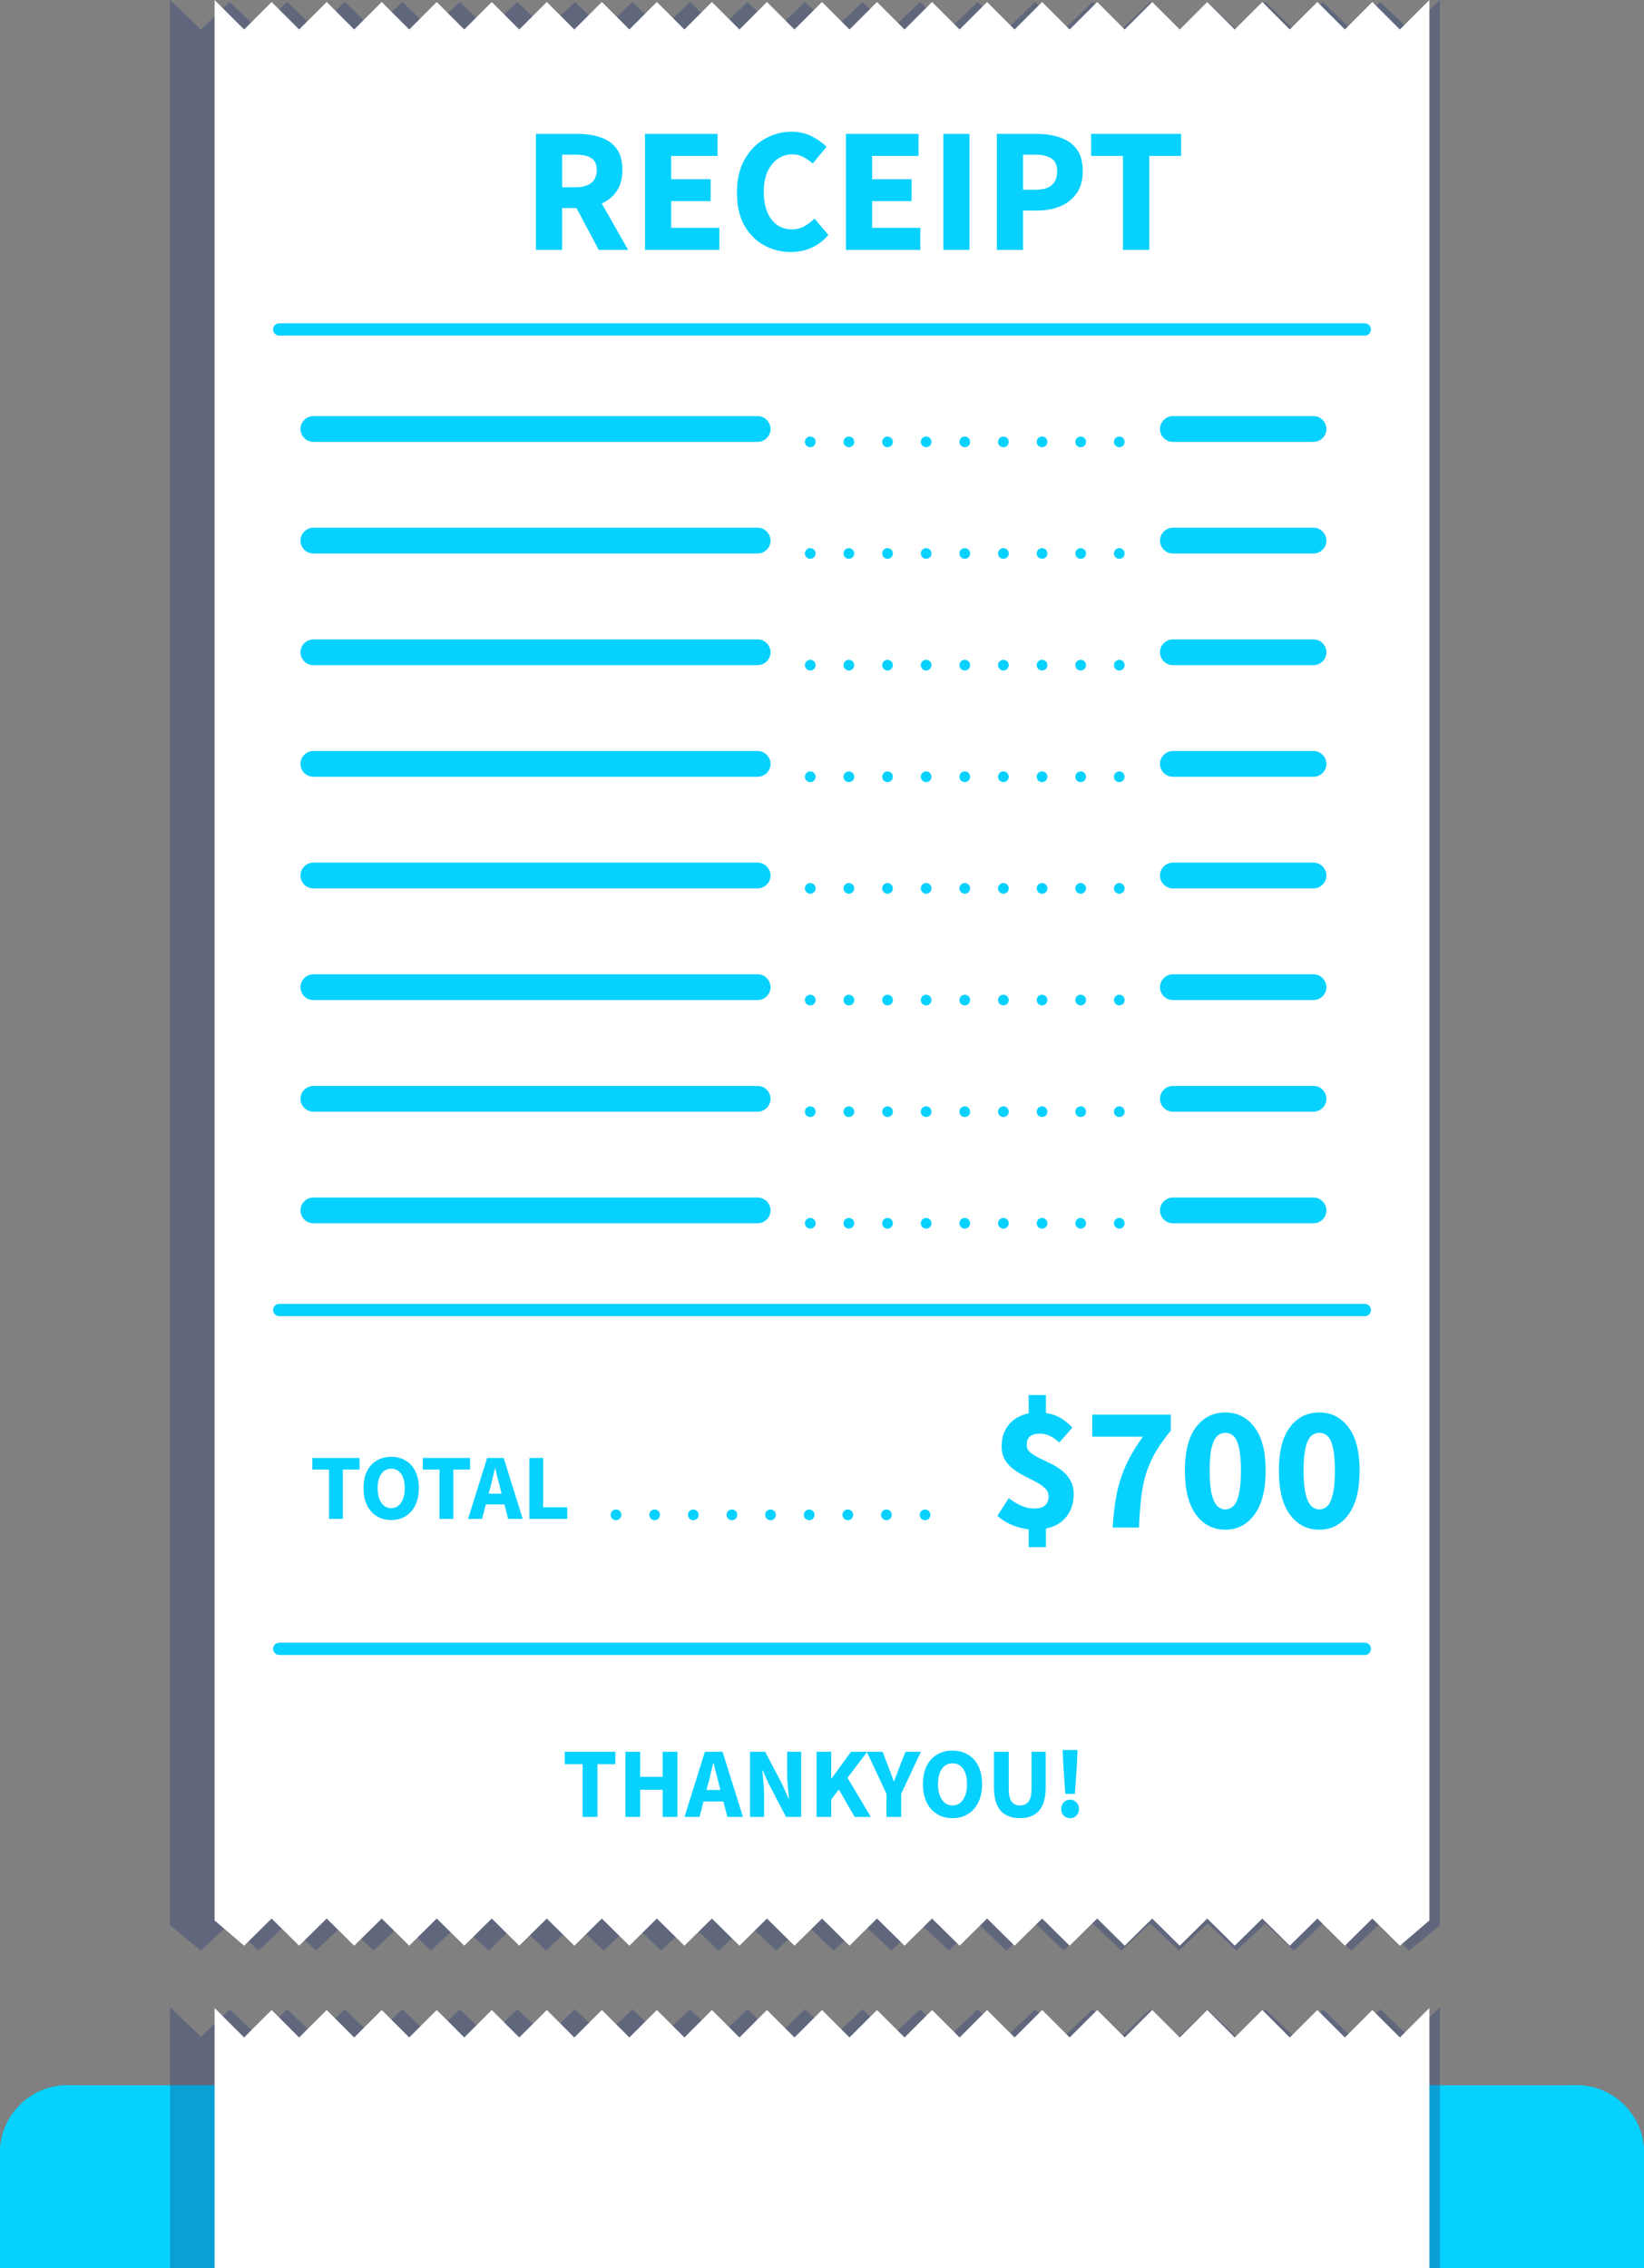 <svg width="145" height="200" viewBox="0 0 145 200" fill="none" xmlns="http://www.w3.org/2000/svg">
<rect x="0" y="0" width="145" height="200" fill="#808080" stroke="none"/>
<g clip-path="url(#clip0_6701_37607)">
<path d="M5.969 183.866H139.037C142.331 183.866 145.006 186.541 145.006 189.835V246.914H0V189.835C0 186.541 2.675 183.866 5.969 183.866Z" fill="#06D1FF"/>
<path d="M126.027 197.501H18.98C15.851 197.501 13.301 200.051 13.301 203.18C13.301 206.309 15.851 208.859 18.98 208.859H126.027C129.157 208.859 131.706 206.309 131.706 203.18C131.706 200.051 129.157 197.501 126.027 197.501Z" fill="#06D1FF"/>
<path d="M126.027 207.156H18.979C16.781 207.156 15.004 205.378 15.004 203.181C15.004 200.983 16.781 199.205 18.979 199.205H126.027C128.225 199.205 130.002 200.983 130.002 203.181C130.002 205.378 128.225 207.156 126.027 207.156Z" fill="#06D1FF"/>
<path d="M6.911 183.866H5.969C2.669 183.866 0 186.535 0 189.829V246.908H6.911V183.866Z" fill="#06D1FF"/>
<path d="M139.036 183.866H138.094V246.908H145.005V189.829C145.005 186.535 142.336 183.861 139.036 183.861V183.866Z" fill="#06D1FF"/>
<g style="mix-blend-mode:multiply" opacity="0.3">
<path d="M127 207V177L124.281 179.592L121.74 177.175L119.206 179.592L116.671 177.175L114.13 179.592L111.595 177.175L109.055 179.592L106.52 177.175L103.985 179.592L101.444 177.175L98.909 179.592L96.369 177.175L93.834 179.592L91.299 177.175L88.758 179.592L86.224 177.175L83.689 179.592L81.148 177.175L78.613 179.592L76.073 177.175L73.538 179.592L71.003 177.175L68.462 179.592L65.927 177.175L63.387 179.592L60.852 177.175L58.317 179.592L55.776 177.175L53.242 179.592L50.707 177.175L48.166 179.592L45.631 177.175L43.09 179.592L40.556 177.175L38.021 179.592L35.48 177.175L32.945 179.592L30.405 177.175L27.87 179.592L25.335 177.175L22.794 179.592L20.26 177.175L17.725 179.592L15 177V207H127Z" fill="#152C77"/>
</g>
<path d="M126.07 207.156V177.057L123.469 179.658L121.039 177.233L118.614 179.658L116.189 177.233L113.758 179.658L111.333 177.233L108.903 179.658L106.478 177.233L104.053 179.658L101.622 177.233L99.197 179.658L96.772 177.233L94.342 179.658L91.917 177.233L89.486 179.658L87.061 177.233L84.637 179.658L82.206 177.233L79.781 179.658L77.351 177.233L74.926 179.658L72.501 177.233L70.07 179.658L67.645 177.233L65.22 179.658L62.79 177.233L60.365 179.658L57.934 177.233L55.509 179.658L53.084 177.233L50.654 179.658L48.229 177.233L45.798 179.658L43.374 177.233L40.949 179.658L38.518 177.233L36.093 179.658L33.668 177.233L31.238 179.658L28.813 177.233L26.382 179.658L23.957 177.233L21.532 179.658L18.926 177.057V207.156H126.07Z" fill="white"/>
<g style="mix-blend-mode:multiply" opacity="0.3">
<path d="M118.859 2.969L119.206 3.301L119.552 2.969L121.74 0.869L123.936 2.969L124.281 3.3L124.627 2.969L126.5 1.172V169.531L124.304 171.333L122.084 169.234L121.74 168.909L121.396 169.234L119.205 171.31L117.015 169.234L116.671 168.909L116.327 169.234L114.13 171.311L111.939 169.234L111.596 168.909L111.252 169.234L109.055 171.311L106.863 169.234L106.52 168.908L106.176 169.234L103.983 171.311L101.788 169.234L101.444 168.909L101.101 169.234L98.908 171.311L96.712 169.234L96.368 168.909L96.024 169.234L93.834 171.311L91.644 169.234L91.3 168.909L90.956 169.234L88.759 171.311L86.567 169.234L86.224 168.908L85.88 169.234L83.688 171.311L81.491 169.234L81.147 168.909L80.804 169.234L78.612 171.311L76.416 169.234L76.072 168.909L75.728 169.234L73.537 171.31L71.347 169.234L71.003 168.909L70.659 169.234L68.463 171.311L66.272 169.234L65.928 168.909L65.584 169.234L63.387 171.311L61.196 169.234L60.852 168.908L60.508 169.234L58.316 171.311L56.12 169.234L55.776 168.909L55.433 169.234L53.241 171.31L51.051 169.234L50.707 168.909L50.363 169.234L48.166 171.311L45.976 169.234L45.632 168.909L45.288 169.234L43.091 171.311L40.899 169.234L40.556 168.908L40.212 169.234L38.02 171.311L35.824 169.234L35.48 168.909L35.137 169.234L32.944 171.311L30.748 169.234L30.404 168.909L30.061 169.234L27.869 171.311L25.679 169.234L25.336 168.909L24.991 169.234L22.795 171.311L20.604 169.234L20.26 168.908L19.916 169.234L17.7 171.333L15.5 169.531V1.17L17.379 2.969L17.726 3.3L18.071 2.969L20.259 0.869L22.448 2.969L22.794 3.3L23.14 2.969L25.334 0.868L27.523 2.969L27.87 3.301L28.216 2.969L30.404 0.869L32.6 2.969L32.946 3.3L33.291 2.969L35.48 0.868L37.675 2.969L38.022 3.3L38.367 2.969L40.556 0.868L42.744 2.969L43.09 3.3L43.437 2.969L45.631 0.868L47.82 2.969L48.166 3.3L48.512 2.969L50.706 0.869L52.895 2.969L53.241 3.301L53.588 2.969L55.776 0.868L57.972 2.969L58.317 3.3L58.663 2.969L60.852 0.869L63.041 2.969L63.387 3.3L63.732 2.969L65.927 0.869L68.116 2.969L68.462 3.3L68.808 2.969L71.002 0.868L73.191 2.969L73.538 3.301L73.884 2.969L76.072 0.869L78.268 2.969L78.613 3.3L78.959 2.969L81.147 0.868L83.343 2.969L83.689 3.3L84.035 2.969L86.224 0.868L88.412 2.969L88.758 3.3L89.105 2.969L91.299 0.868L93.488 2.969L93.834 3.301L94.18 2.969L96.368 0.868L98.564 2.969L98.91 3.3L99.256 2.969L101.444 0.868L103.64 2.969L103.985 3.3L104.331 2.969L106.52 0.869L108.709 2.969L109.054 3.3L109.4 2.969L111.595 0.869L113.784 2.969L114.13 3.3L114.476 2.969L116.67 0.868L118.859 2.969Z" fill="#152C77"/>
<path d="M118.859 2.969L119.206 3.301L119.552 2.969L121.74 0.869L123.936 2.969L124.281 3.3L124.627 2.969L126.5 1.172V169.531L124.304 171.333L122.084 169.234L121.74 168.909L121.396 169.234L119.205 171.31L117.015 169.234L116.671 168.909L116.327 169.234L114.13 171.311L111.939 169.234L111.596 168.909L111.252 169.234L109.055 171.311L106.863 169.234L106.52 168.908L106.176 169.234L103.983 171.311L101.788 169.234L101.444 168.909L101.101 169.234L98.908 171.311L96.712 169.234L96.368 168.909L96.024 169.234L93.834 171.311L91.644 169.234L91.3 168.909L90.956 169.234L88.759 171.311L86.567 169.234L86.224 168.908L85.88 169.234L83.688 171.311L81.491 169.234L81.147 168.909L80.804 169.234L78.612 171.311L76.416 169.234L76.072 168.909L75.728 169.234L73.537 171.31L71.347 169.234L71.003 168.909L70.659 169.234L68.463 171.311L66.272 169.234L65.928 168.909L65.584 169.234L63.387 171.311L61.196 169.234L60.852 168.908L60.508 169.234L58.316 171.311L56.12 169.234L55.776 168.909L55.433 169.234L53.241 171.31L51.051 169.234L50.707 168.909L50.363 169.234L48.166 171.311L45.976 169.234L45.632 168.909L45.288 169.234L43.091 171.311L40.899 169.234L40.556 168.908L40.212 169.234L38.02 171.311L35.824 169.234L35.48 168.909L35.137 169.234L32.944 171.311L30.748 169.234L30.404 168.909L30.061 169.234L27.869 171.311L25.679 169.234L25.336 168.909L24.991 169.234L22.795 171.311L20.604 169.234L20.26 168.908L19.916 169.234L17.7 171.333L15.5 169.531V1.17L17.379 2.969L17.726 3.3L18.071 2.969L20.259 0.869L22.448 2.969L22.794 3.3L23.14 2.969L25.334 0.868L27.523 2.969L27.87 3.301L28.216 2.969L30.404 0.869L32.6 2.969L32.946 3.3L33.291 2.969L35.48 0.868L37.675 2.969L38.022 3.3L38.367 2.969L40.556 0.868L42.744 2.969L43.09 3.3L43.437 2.969L45.631 0.868L47.82 2.969L48.166 3.3L48.512 2.969L50.706 0.869L52.895 2.969L53.241 3.301L53.588 2.969L55.776 0.868L57.972 2.969L58.317 3.3L58.663 2.969L60.852 0.869L63.041 2.969L63.387 3.3L63.732 2.969L65.927 0.869L68.116 2.969L68.462 3.3L68.808 2.969L71.002 0.868L73.191 2.969L73.538 3.301L73.884 2.969L76.072 0.869L78.268 2.969L78.613 3.3L78.959 2.969L81.147 0.868L83.343 2.969L83.689 3.3L84.035 2.969L86.224 0.868L88.412 2.969L88.758 3.3L89.105 2.969L91.299 0.868L93.488 2.969L93.834 3.301L94.18 2.969L96.368 0.868L98.564 2.969L98.91 3.3L99.256 2.969L101.444 0.868L103.64 2.969L103.985 3.3L104.331 2.969L106.52 0.869L108.709 2.969L109.054 3.3L109.4 2.969L111.595 0.869L113.784 2.969L114.13 3.3L114.476 2.969L116.67 0.868L118.859 2.969Z" stroke="#152C77"/>
</g>
<path d="M123.469 2.601L121.039 0.176L118.614 2.601L116.189 0.176L113.758 2.601L111.333 0.176L108.903 2.601L106.478 0.176L104.053 2.601L101.622 0.176L99.197 2.601L96.772 0.176L94.342 2.601L91.917 0.176L89.486 2.601L87.061 0.176L84.637 2.601L82.206 0.176L79.781 2.601L77.351 0.176L74.926 2.601L72.501 0.176L70.07 2.601L67.645 0.176L65.22 2.601L62.79 0.176L60.365 2.601L57.934 0.176L55.509 2.601L53.084 0.176L50.654 2.601L48.229 0.176L45.798 2.601L43.374 0.176L40.949 2.601L38.518 0.176L36.093 2.601L33.668 0.176L31.238 2.601L28.813 0.176L26.382 2.601L23.957 0.176L21.532 2.601L18.926 0V169.34L21.532 171.566L23.957 169.17L26.382 171.566L28.813 169.17L31.238 171.566L33.668 169.17L36.093 171.566L38.518 169.17L40.949 171.566L43.374 169.17L45.798 171.566L48.229 169.17L50.654 171.566L53.084 169.17L55.509 171.566L57.934 169.17L60.365 171.566L62.79 169.17L65.22 171.566L67.645 169.17L70.07 171.566L72.501 169.17L74.926 171.566L77.351 169.17L79.781 171.566L82.206 169.17L84.637 171.566L87.061 169.17L89.486 171.566L91.917 169.17L94.342 171.566L96.772 169.17L99.197 171.566L101.622 169.17L104.053 171.566L106.478 169.17L108.903 171.566L111.333 169.17L113.758 171.566L116.189 169.17L118.614 171.566L121.039 169.17L123.469 171.566L126.07 169.34V0L123.469 2.601Z" fill="white"/>
<path d="M47.27 22.031V11.804H50.956C51.678 11.804 52.337 11.904 52.933 12.102C53.529 12.291 54.004 12.615 54.36 13.075C54.715 13.535 54.893 14.173 54.893 14.989C54.893 15.741 54.726 16.363 54.391 16.855C54.067 17.336 53.628 17.697 53.074 17.937L55.395 22.031H52.807L50.846 18.345H49.576V22.031H47.27ZM49.576 16.51H50.768C51.375 16.51 51.835 16.384 52.148 16.134C52.472 15.872 52.635 15.49 52.635 14.989C52.635 14.486 52.472 14.136 52.148 13.938C51.835 13.739 51.375 13.639 50.768 13.639H49.576V16.51ZM56.89 22.031V11.804H63.289V13.749H59.195V15.804H62.678V17.733H59.195V20.086H63.446V22.031H56.89ZM69.749 22.219C68.892 22.219 68.102 22.021 67.381 21.623C66.659 21.226 66.079 20.64 65.64 19.867C65.211 19.082 64.997 18.12 64.997 16.98C64.997 15.851 65.216 14.889 65.655 14.094C66.105 13.289 66.696 12.678 67.428 12.259C68.17 11.831 68.97 11.616 69.828 11.616C70.486 11.616 71.077 11.752 71.6 12.024C72.123 12.285 72.557 12.594 72.902 12.949L71.678 14.424C71.417 14.183 71.14 13.99 70.847 13.844C70.565 13.687 70.241 13.608 69.875 13.608C69.415 13.608 68.991 13.739 68.604 14C68.228 14.262 67.924 14.638 67.695 15.13C67.475 15.621 67.365 16.212 67.365 16.902C67.365 17.948 67.59 18.763 68.04 19.349C68.489 19.934 69.09 20.227 69.843 20.227C70.262 20.227 70.633 20.133 70.957 19.945C71.292 19.757 71.584 19.532 71.835 19.27L73.059 20.714C72.201 21.717 71.098 22.219 69.749 22.219ZM74.612 22.031V11.804H81.012V13.749H76.918V15.804H80.4V17.733H76.918V20.086H81.168V22.031H74.612ZM83.205 22.031V11.804H85.511V22.031H83.205ZM87.923 22.031V11.804H91.437C92.189 11.804 92.869 11.909 93.476 12.118C94.093 12.317 94.584 12.657 94.95 13.138C95.316 13.619 95.499 14.272 95.499 15.098C95.499 15.893 95.316 16.547 94.95 17.059C94.584 17.571 94.098 17.953 93.491 18.204C92.885 18.444 92.221 18.565 91.499 18.565H90.229V22.031H87.923ZM90.229 16.73H91.358C92.613 16.73 93.24 16.186 93.24 15.098C93.24 14.565 93.073 14.188 92.739 13.969C92.404 13.749 91.923 13.639 91.295 13.639H90.229V16.73ZM99.044 22.031V13.749H96.237V11.804H104.173V13.749H101.366V22.031H99.044Z" fill="#06D1FF"/>
<path d="M51.388 160.213V155.559H49.81V154.466H54.27V155.559H52.692V160.213H51.388ZM55.166 160.213V154.466H56.462V156.679H58.445V154.466H59.749V160.213H58.445V157.816H56.462V160.213H55.166ZM62.453 157.304L62.312 157.833H63.537L63.405 157.304C63.329 157.017 63.249 156.711 63.167 156.388C63.091 156.065 63.014 155.753 62.938 155.454H62.903C62.832 155.759 62.759 156.074 62.682 156.397C62.612 156.714 62.536 157.017 62.453 157.304ZM60.373 160.213L62.171 154.466H63.731L65.529 160.213H64.154L63.802 158.847H62.048L61.695 160.213H60.373ZM66.157 160.213V154.466H67.488L68.986 157.322L69.55 158.591H69.586C69.562 158.286 69.53 157.945 69.489 157.569C69.448 157.193 69.427 156.834 69.427 156.494V154.466H70.661V160.213H69.33L67.832 157.349L67.268 156.097H67.233C67.262 156.414 67.294 156.755 67.329 157.119C67.371 157.484 67.391 157.836 67.391 158.177V160.213H66.157ZM72.019 160.213V154.466H73.314V156.82H73.35L75.059 154.466H76.487L74.751 156.758L76.805 160.213H75.385L73.984 157.789L73.314 158.671V160.213H72.019ZM78.187 160.213V158.168L76.451 154.466H77.844L78.355 155.789C78.437 156.006 78.516 156.217 78.593 156.423C78.669 156.623 78.746 156.834 78.822 157.058H78.857C78.939 156.834 79.022 156.623 79.104 156.423C79.186 156.217 79.266 156.006 79.342 155.789L79.862 154.466H81.219L79.483 158.168V160.213H78.187ZM84.011 160.319C83.494 160.319 83.039 160.198 82.645 159.957C82.258 159.717 81.952 159.373 81.729 158.926C81.511 158.474 81.403 157.936 81.403 157.313C81.403 156.685 81.511 156.153 81.729 155.718C81.952 155.277 82.258 154.942 82.645 154.713C83.039 154.478 83.494 154.361 84.011 154.361C84.529 154.361 84.981 154.478 85.369 154.713C85.763 154.942 86.068 155.277 86.285 155.718C86.509 156.159 86.62 156.69 86.62 157.313C86.62 157.936 86.509 158.474 86.285 158.926C86.068 159.373 85.763 159.717 85.369 159.957C84.981 160.198 84.529 160.319 84.011 160.319ZM84.011 159.199C84.405 159.199 84.717 159.029 84.946 158.688C85.175 158.347 85.29 157.889 85.29 157.313C85.29 156.737 85.175 156.288 84.946 155.965C84.717 155.642 84.405 155.48 84.011 155.48C83.618 155.48 83.306 155.642 83.077 155.965C82.848 156.288 82.734 156.737 82.734 157.313C82.734 157.889 82.848 158.347 83.077 158.688C83.306 159.029 83.618 159.199 84.011 159.199ZM89.966 160.319C89.22 160.319 88.65 160.098 88.256 159.658C87.862 159.217 87.666 158.515 87.666 157.551V154.466H88.97V157.683C88.97 158.248 89.055 158.641 89.226 158.865C89.396 159.088 89.643 159.199 89.966 159.199C90.289 159.199 90.539 159.088 90.715 158.865C90.891 158.641 90.98 158.248 90.98 157.683V154.466H92.231V157.551C92.231 158.515 92.037 159.217 91.649 159.658C91.267 160.098 90.706 160.319 89.966 160.319ZM93.959 158.177L93.774 155.48L93.73 154.308H95.034L94.99 155.48L94.805 158.177H93.959ZM94.382 160.319C94.159 160.319 93.971 160.242 93.818 160.09C93.671 159.931 93.598 159.737 93.598 159.508C93.598 159.273 93.671 159.079 93.818 158.926C93.971 158.768 94.159 158.688 94.382 158.688C94.605 158.688 94.79 158.768 94.937 158.926C95.09 159.079 95.166 159.273 95.166 159.508C95.166 159.737 95.09 159.931 94.937 160.09C94.79 160.242 94.605 160.319 94.382 160.319Z" fill="#06D1FF"/>
<path d="M120.372 145.931H24.631C24.506 145.931 24.393 145.892 24.302 145.818C24.171 145.716 24.086 145.562 24.086 145.386C24.086 145.261 24.131 145.142 24.205 145.051C24.307 144.926 24.461 144.847 24.631 144.847H120.372C120.52 144.847 120.656 144.909 120.758 145.006C120.861 145.102 120.917 145.239 120.917 145.392C120.917 145.528 120.866 145.653 120.781 145.75C120.679 145.863 120.537 145.937 120.372 145.937V145.931Z" fill="#06D1FF"/>
<path d="M120.372 116.055H24.631C24.506 116.055 24.393 116.015 24.302 115.941C24.171 115.839 24.086 115.686 24.086 115.509C24.086 115.385 24.131 115.265 24.205 115.174C24.307 115.049 24.461 114.97 24.631 114.97H120.372C120.52 114.97 120.656 115.032 120.758 115.129C120.855 115.226 120.917 115.362 120.917 115.515C120.917 115.651 120.866 115.776 120.781 115.873C120.679 115.986 120.537 116.06 120.372 116.06V116.055Z" fill="#06D1FF"/>
<path d="M120.372 29.593H24.631C24.506 29.593 24.393 29.553 24.302 29.479C24.171 29.377 24.086 29.223 24.086 29.047C24.086 28.922 24.131 28.803 24.205 28.712C24.307 28.587 24.461 28.508 24.631 28.508H120.372C120.52 28.508 120.656 28.57 120.758 28.667C120.855 28.763 120.917 28.9 120.917 29.053C120.917 29.189 120.866 29.314 120.781 29.411C120.679 29.524 120.537 29.598 120.372 29.598V29.593Z" fill="#06D1FF"/>
<path d="M66.824 38.963H27.64C27.361 38.963 27.1 38.861 26.901 38.691C26.657 38.48 26.504 38.174 26.504 37.827C26.504 37.515 26.629 37.231 26.839 37.027C27.043 36.822 27.327 36.691 27.64 36.691H66.824C67.137 36.691 67.421 36.816 67.625 37.027C67.829 37.237 67.96 37.515 67.96 37.827C67.96 38.14 67.835 38.424 67.625 38.628C67.421 38.833 67.137 38.963 66.824 38.963Z" fill="#06D1FF"/>
<path d="M115.851 38.963H103.448C103.17 38.963 102.909 38.861 102.71 38.691C102.466 38.48 102.312 38.174 102.312 37.827C102.312 37.515 102.437 37.231 102.648 37.027C102.852 36.822 103.136 36.691 103.448 36.691H115.851C116.163 36.691 116.447 36.816 116.652 37.027C116.856 37.231 116.987 37.515 116.987 37.827C116.987 38.14 116.862 38.424 116.652 38.628C116.442 38.833 116.163 38.963 115.851 38.963Z" fill="#06D1FF"/>
<path d="M71.935 38.963C71.935 39.224 71.725 39.434 71.463 39.434C71.202 39.434 70.992 39.224 70.992 38.963C70.992 38.702 71.202 38.491 71.463 38.491C71.725 38.491 71.935 38.702 71.935 38.963Z" fill="#06D1FF"/>
<path d="M75.341 38.963C75.341 39.224 75.131 39.434 74.87 39.434C74.609 39.434 74.398 39.224 74.398 38.963C74.398 38.702 74.609 38.491 74.87 38.491C75.131 38.491 75.341 38.702 75.341 38.963Z" fill="#06D1FF"/>
<path d="M78.751 38.963C78.751 39.224 78.541 39.434 78.28 39.434C78.019 39.434 77.809 39.224 77.809 38.963C77.809 38.702 78.019 38.491 78.28 38.491C78.541 38.491 78.751 38.702 78.751 38.963Z" fill="#06D1FF"/>
<path d="M82.157 38.963C82.157 39.224 81.947 39.434 81.686 39.434C81.425 39.434 81.215 39.224 81.215 38.963C81.215 38.702 81.425 38.491 81.686 38.491C81.947 38.491 82.157 38.702 82.157 38.963Z" fill="#06D1FF"/>
<path d="M85.564 38.963C85.564 39.224 85.354 39.434 85.092 39.434C84.831 39.434 84.621 39.224 84.621 38.963C84.621 38.702 84.831 38.491 85.092 38.491C85.354 38.491 85.564 38.702 85.564 38.963Z" fill="#06D1FF"/>
<path d="M88.97 38.963C88.97 39.224 88.76 39.434 88.499 39.434C88.237 39.434 88.027 39.224 88.027 38.963C88.027 38.702 88.237 38.491 88.499 38.491C88.76 38.491 88.97 38.702 88.97 38.963Z" fill="#06D1FF"/>
<path d="M92.38 38.963C92.38 39.224 92.17 39.434 91.909 39.434C91.648 39.434 91.438 39.224 91.438 38.963C91.438 38.702 91.648 38.491 91.909 38.491C92.17 38.491 92.38 38.702 92.38 38.963Z" fill="#06D1FF"/>
<path d="M95.787 38.963C95.787 39.224 95.576 39.434 95.315 39.434C95.054 39.434 94.844 39.224 94.844 38.963C94.844 38.702 95.054 38.491 95.315 38.491C95.576 38.491 95.787 38.702 95.787 38.963Z" fill="#06D1FF"/>
<path d="M99.193 38.963C99.193 39.224 98.983 39.434 98.721 39.434C98.46 39.434 98.25 39.224 98.25 38.963C98.25 38.702 98.46 38.491 98.721 38.491C98.983 38.491 99.193 38.702 99.193 38.963Z" fill="#06D1FF"/>
<path d="M66.824 48.805H27.64C27.361 48.805 27.1 48.703 26.901 48.532C26.657 48.322 26.504 48.016 26.504 47.669C26.504 47.357 26.629 47.073 26.839 46.868C27.043 46.664 27.327 46.533 27.64 46.533H66.824C67.137 46.533 67.421 46.658 67.625 46.868C67.829 47.073 67.96 47.357 67.96 47.669C67.96 47.981 67.835 48.265 67.625 48.47C67.415 48.674 67.137 48.805 66.824 48.805Z" fill="#06D1FF"/>
<path d="M115.851 48.805H103.448C103.17 48.805 102.909 48.703 102.71 48.532C102.466 48.322 102.312 48.016 102.312 47.669C102.312 47.357 102.437 47.073 102.648 46.868C102.852 46.664 103.136 46.533 103.448 46.533H115.851C116.163 46.533 116.447 46.658 116.652 46.868C116.856 47.073 116.987 47.357 116.987 47.669C116.987 47.981 116.862 48.265 116.652 48.47C116.447 48.674 116.163 48.805 115.851 48.805Z" fill="#06D1FF"/>
<path d="M71.935 48.804C71.935 49.066 71.725 49.276 71.463 49.276C71.202 49.276 70.992 49.066 70.992 48.804C70.992 48.543 71.202 48.333 71.463 48.333C71.725 48.333 71.935 48.543 71.935 48.804Z" fill="#06D1FF"/>
<path d="M75.341 48.804C75.341 49.066 75.131 49.276 74.87 49.276C74.609 49.276 74.398 49.066 74.398 48.804C74.398 48.543 74.609 48.333 74.87 48.333C75.131 48.333 75.341 48.543 75.341 48.804Z" fill="#06D1FF"/>
<path d="M78.751 48.804C78.751 49.066 78.541 49.276 78.28 49.276C78.019 49.276 77.809 49.066 77.809 48.804C77.809 48.543 78.019 48.333 78.28 48.333C78.541 48.333 78.751 48.543 78.751 48.804Z" fill="#06D1FF"/>
<path d="M82.157 48.804C82.157 49.066 81.947 49.276 81.686 49.276C81.425 49.276 81.215 49.066 81.215 48.804C81.215 48.543 81.425 48.333 81.686 48.333C81.947 48.333 82.157 48.543 82.157 48.804Z" fill="#06D1FF"/>
<path d="M85.564 48.804C85.564 49.066 85.354 49.276 85.092 49.276C84.831 49.276 84.621 49.066 84.621 48.804C84.621 48.543 84.831 48.333 85.092 48.333C85.354 48.333 85.564 48.543 85.564 48.804Z" fill="#06D1FF"/>
<path d="M88.97 48.804C88.97 49.066 88.76 49.276 88.499 49.276C88.237 49.276 88.027 49.066 88.027 48.804C88.027 48.543 88.237 48.333 88.499 48.333C88.76 48.333 88.97 48.543 88.97 48.804Z" fill="#06D1FF"/>
<path d="M92.38 48.804C92.38 49.066 92.17 49.276 91.909 49.276C91.648 49.276 91.438 49.066 91.438 48.804C91.438 48.543 91.648 48.333 91.909 48.333C92.17 48.333 92.38 48.543 92.38 48.804Z" fill="#06D1FF"/>
<path d="M95.787 48.804C95.787 49.066 95.576 49.276 95.315 49.276C95.054 49.276 94.844 49.066 94.844 48.804C94.844 48.543 95.054 48.333 95.315 48.333C95.576 48.333 95.787 48.543 95.787 48.804Z" fill="#06D1FF"/>
<path d="M99.193 48.804C99.193 49.066 98.983 49.276 98.721 49.276C98.46 49.276 98.25 49.066 98.25 48.804C98.25 48.543 98.46 48.333 98.721 48.333C98.983 48.333 99.193 48.543 99.193 48.804Z" fill="#06D1FF"/>
<path d="M66.824 58.652H27.64C27.361 58.652 27.1 58.549 26.901 58.379C26.657 58.169 26.504 57.862 26.504 57.516C26.504 57.203 26.629 56.919 26.839 56.715C27.049 56.511 27.327 56.38 27.64 56.38H66.824C67.137 56.38 67.421 56.505 67.625 56.715C67.829 56.925 67.96 57.203 67.96 57.516C67.96 57.828 67.835 58.112 67.625 58.316C67.415 58.521 67.137 58.652 66.824 58.652Z" fill="#06D1FF"/>
<path d="M115.851 58.652H103.448C103.17 58.652 102.909 58.549 102.71 58.379C102.466 58.169 102.312 57.862 102.312 57.516C102.312 57.203 102.437 56.919 102.648 56.715C102.858 56.511 103.136 56.38 103.448 56.38H115.851C116.163 56.38 116.447 56.505 116.652 56.715C116.856 56.919 116.987 57.203 116.987 57.516C116.987 57.828 116.862 58.112 116.652 58.316C116.447 58.521 116.163 58.652 115.851 58.652Z" fill="#06D1FF"/>
<path d="M71.935 58.651C71.935 58.912 71.725 59.123 71.463 59.123C71.202 59.123 70.992 58.912 70.992 58.651C70.992 58.39 71.202 58.18 71.463 58.18C71.725 58.18 71.935 58.39 71.935 58.651Z" fill="#06D1FF"/>
<path d="M75.341 58.651C75.341 58.913 75.131 59.123 74.87 59.123C74.609 59.123 74.398 58.913 74.398 58.651C74.398 58.39 74.609 58.18 74.87 58.18C75.131 58.18 75.341 58.39 75.341 58.651Z" fill="#06D1FF"/>
<path d="M78.751 58.651C78.751 58.913 78.541 59.123 78.28 59.123C78.019 59.123 77.809 58.913 77.809 58.651C77.809 58.39 78.019 58.18 78.28 58.18C78.541 58.18 78.751 58.39 78.751 58.651Z" fill="#06D1FF"/>
<path d="M82.157 58.651C82.157 58.913 81.947 59.123 81.686 59.123C81.425 59.123 81.215 58.913 81.215 58.651C81.215 58.39 81.425 58.18 81.686 58.18C81.947 58.18 82.157 58.39 82.157 58.651Z" fill="#06D1FF"/>
<path d="M85.564 58.651C85.564 58.913 85.354 59.123 85.092 59.123C84.831 59.123 84.621 58.913 84.621 58.651C84.621 58.39 84.831 58.18 85.092 58.18C85.354 58.18 85.564 58.39 85.564 58.651Z" fill="#06D1FF"/>
<path d="M88.97 58.651C88.97 58.913 88.76 59.123 88.499 59.123C88.237 59.123 88.027 58.913 88.027 58.651C88.027 58.39 88.237 58.18 88.499 58.18C88.76 58.18 88.97 58.39 88.97 58.651Z" fill="#06D1FF"/>
<path d="M92.38 58.651C92.38 58.913 92.17 59.123 91.909 59.123C91.648 59.123 91.438 58.913 91.438 58.651C91.438 58.39 91.648 58.18 91.909 58.18C92.17 58.18 92.38 58.39 92.38 58.651Z" fill="#06D1FF"/>
<path d="M95.787 58.651C95.787 58.913 95.576 59.123 95.315 59.123C95.054 59.123 94.844 58.913 94.844 58.651C94.844 58.39 95.054 58.18 95.315 58.18C95.576 58.18 95.787 58.39 95.787 58.651Z" fill="#06D1FF"/>
<path d="M99.193 58.651C99.193 58.913 98.983 59.123 98.721 59.123C98.46 59.123 98.25 58.913 98.25 58.651C98.25 58.39 98.46 58.18 98.721 58.18C98.983 58.18 99.193 58.39 99.193 58.651Z" fill="#06D1FF"/>
<path d="M66.824 68.493H27.64C27.361 68.493 27.1 68.391 26.901 68.221C26.657 68.011 26.504 67.704 26.504 67.358C26.504 67.045 26.629 66.761 26.839 66.557C27.043 66.352 27.327 66.222 27.64 66.222H66.824C67.137 66.222 67.421 66.347 67.625 66.557C67.829 66.767 67.96 67.045 67.96 67.358C67.96 67.67 67.835 67.954 67.625 68.158C67.421 68.363 67.137 68.493 66.824 68.493Z" fill="#06D1FF"/>
<path d="M115.851 68.493H103.448C103.17 68.493 102.909 68.391 102.71 68.221C102.466 68.01 102.312 67.704 102.312 67.357C102.312 67.045 102.437 66.761 102.648 66.557C102.852 66.352 103.136 66.222 103.448 66.222H115.851C116.163 66.222 116.447 66.347 116.652 66.557C116.856 66.761 116.987 67.045 116.987 67.357C116.987 67.67 116.862 67.954 116.652 68.158C116.442 68.362 116.163 68.493 115.851 68.493Z" fill="#06D1FF"/>
<path d="M71.935 68.493C71.935 68.754 71.725 68.964 71.463 68.964C71.202 68.964 70.992 68.754 70.992 68.493C70.992 68.232 71.202 68.022 71.463 68.022C71.725 68.022 71.935 68.232 71.935 68.493Z" fill="#06D1FF"/>
<path d="M75.341 68.493C75.341 68.754 75.131 68.964 74.87 68.964C74.609 68.964 74.398 68.754 74.398 68.493C74.398 68.231 74.609 68.021 74.87 68.021C75.131 68.021 75.341 68.231 75.341 68.493Z" fill="#06D1FF"/>
<path d="M78.751 68.493C78.751 68.754 78.541 68.964 78.28 68.964C78.019 68.964 77.809 68.754 77.809 68.493C77.809 68.231 78.019 68.021 78.28 68.021C78.541 68.021 78.751 68.231 78.751 68.493Z" fill="#06D1FF"/>
<path d="M82.157 68.493C82.157 68.754 81.947 68.964 81.686 68.964C81.425 68.964 81.215 68.754 81.215 68.493C81.215 68.231 81.425 68.021 81.686 68.021C81.947 68.021 82.157 68.231 82.157 68.493Z" fill="#06D1FF"/>
<path d="M85.564 68.493C85.564 68.754 85.354 68.964 85.092 68.964C84.831 68.964 84.621 68.754 84.621 68.493C84.621 68.231 84.831 68.021 85.092 68.021C85.354 68.021 85.564 68.231 85.564 68.493Z" fill="#06D1FF"/>
<path d="M88.97 68.493C88.97 68.754 88.76 68.964 88.499 68.964C88.237 68.964 88.027 68.754 88.027 68.493C88.027 68.231 88.237 68.021 88.499 68.021C88.76 68.021 88.97 68.231 88.97 68.493Z" fill="#06D1FF"/>
<path d="M92.38 68.493C92.38 68.754 92.17 68.964 91.909 68.964C91.648 68.964 91.438 68.754 91.438 68.493C91.438 68.231 91.648 68.021 91.909 68.021C92.17 68.021 92.38 68.231 92.38 68.493Z" fill="#06D1FF"/>
<path d="M95.787 68.493C95.787 68.754 95.576 68.964 95.315 68.964C95.054 68.964 94.844 68.754 94.844 68.493C94.844 68.231 95.054 68.021 95.315 68.021C95.576 68.021 95.787 68.231 95.787 68.493Z" fill="#06D1FF"/>
<path d="M99.193 68.493C99.193 68.754 98.983 68.964 98.721 68.964C98.46 68.964 98.25 68.754 98.25 68.493C98.25 68.231 98.46 68.021 98.721 68.021C98.983 68.021 99.193 68.231 99.193 68.493Z" fill="#06D1FF"/>
<path d="M66.824 78.335H27.64C27.361 78.335 27.1 78.233 26.901 78.062C26.657 77.852 26.504 77.546 26.504 77.199C26.504 76.887 26.629 76.603 26.839 76.398C27.043 76.194 27.327 76.063 27.64 76.063H66.824C67.137 76.063 67.421 76.188 67.625 76.398C67.829 76.603 67.96 76.887 67.96 77.199C67.96 77.511 67.835 77.795 67.625 78C67.415 78.204 67.137 78.335 66.824 78.335Z" fill="#06D1FF"/>
<path d="M115.851 78.335H103.448C103.17 78.335 102.909 78.233 102.71 78.062C102.466 77.852 102.312 77.545 102.312 77.199C102.312 76.887 102.437 76.603 102.648 76.398C102.852 76.194 103.136 76.063 103.448 76.063H115.851C116.163 76.063 116.447 76.188 116.652 76.398C116.856 76.603 116.987 76.887 116.987 77.199C116.987 77.511 116.862 77.795 116.652 78C116.447 78.204 116.163 78.335 115.851 78.335Z" fill="#06D1FF"/>
<path d="M71.935 78.335C71.935 78.596 71.725 78.806 71.463 78.806C71.202 78.806 70.992 78.596 70.992 78.335C70.992 78.073 71.202 77.863 71.463 77.863C71.725 77.863 71.935 78.073 71.935 78.335Z" fill="#06D1FF"/>
<path d="M75.341 78.334C75.341 78.596 75.131 78.806 74.87 78.806C74.609 78.806 74.398 78.596 74.398 78.334C74.398 78.073 74.609 77.863 74.87 77.863C75.131 77.863 75.341 78.073 75.341 78.334Z" fill="#06D1FF"/>
<path d="M78.751 78.334C78.751 78.596 78.541 78.806 78.28 78.806C78.019 78.806 77.809 78.596 77.809 78.334C77.809 78.073 78.019 77.863 78.28 77.863C78.541 77.863 78.751 78.073 78.751 78.334Z" fill="#06D1FF"/>
<path d="M82.157 78.334C82.157 78.596 81.947 78.806 81.686 78.806C81.425 78.806 81.215 78.596 81.215 78.334C81.215 78.073 81.425 77.863 81.686 77.863C81.947 77.863 82.157 78.073 82.157 78.334Z" fill="#06D1FF"/>
<path d="M85.564 78.334C85.564 78.596 85.354 78.806 85.092 78.806C84.831 78.806 84.621 78.596 84.621 78.334C84.621 78.073 84.831 77.863 85.092 77.863C85.354 77.863 85.564 78.073 85.564 78.334Z" fill="#06D1FF"/>
<path d="M88.97 78.334C88.97 78.596 88.76 78.806 88.499 78.806C88.237 78.806 88.027 78.596 88.027 78.334C88.027 78.073 88.237 77.863 88.499 77.863C88.76 77.863 88.97 78.073 88.97 78.334Z" fill="#06D1FF"/>
<path d="M92.38 78.334C92.38 78.596 92.17 78.806 91.909 78.806C91.648 78.806 91.438 78.596 91.438 78.334C91.438 78.073 91.648 77.863 91.909 77.863C92.17 77.863 92.38 78.073 92.38 78.334Z" fill="#06D1FF"/>
<path d="M95.787 78.334C95.787 78.596 95.576 78.806 95.315 78.806C95.054 78.806 94.844 78.596 94.844 78.334C94.844 78.073 95.054 77.863 95.315 77.863C95.576 77.863 95.787 78.073 95.787 78.334Z" fill="#06D1FF"/>
<path d="M99.193 78.334C99.193 78.596 98.983 78.806 98.721 78.806C98.46 78.806 98.25 78.596 98.25 78.334C98.25 78.073 98.46 77.863 98.721 77.863C98.983 77.863 99.193 78.073 99.193 78.334Z" fill="#06D1FF"/>
<path d="M66.824 88.183H27.64C27.361 88.183 27.1 88.081 26.901 87.91C26.657 87.7 26.504 87.394 26.504 87.047C26.504 86.735 26.629 86.451 26.839 86.246C27.049 86.042 27.327 85.911 27.64 85.911H66.824C67.137 85.911 67.421 86.036 67.625 86.246C67.829 86.456 67.96 86.735 67.96 87.047C67.96 87.359 67.835 87.643 67.625 87.848C67.415 88.052 67.137 88.183 66.824 88.183Z" fill="#06D1FF"/>
<path d="M115.851 88.183H103.448C103.17 88.183 102.909 88.081 102.71 87.91C102.466 87.7 102.312 87.394 102.312 87.047C102.312 86.735 102.437 86.451 102.648 86.246C102.858 86.042 103.136 85.911 103.448 85.911H115.851C116.163 85.911 116.447 86.036 116.652 86.246C116.856 86.451 116.987 86.735 116.987 87.047C116.987 87.359 116.862 87.644 116.652 87.848C116.447 88.052 116.163 88.183 115.851 88.183Z" fill="#06D1FF"/>
<path d="M71.935 88.182C71.935 88.444 71.725 88.654 71.463 88.654C71.202 88.654 70.992 88.444 70.992 88.182C70.992 87.921 71.202 87.711 71.463 87.711C71.725 87.711 71.935 87.921 71.935 88.182Z" fill="#06D1FF"/>
<path d="M75.341 88.182C75.341 88.444 75.131 88.654 74.87 88.654C74.609 88.654 74.398 88.444 74.398 88.182C74.398 87.921 74.609 87.711 74.87 87.711C75.131 87.711 75.341 87.921 75.341 88.182Z" fill="#06D1FF"/>
<path d="M78.751 88.182C78.751 88.444 78.541 88.654 78.28 88.654C78.019 88.654 77.809 88.444 77.809 88.182C77.809 87.921 78.019 87.711 78.28 87.711C78.541 87.711 78.751 87.921 78.751 88.182Z" fill="#06D1FF"/>
<path d="M82.157 88.182C82.157 88.444 81.947 88.654 81.686 88.654C81.425 88.654 81.215 88.444 81.215 88.182C81.215 87.921 81.425 87.711 81.686 87.711C81.947 87.711 82.157 87.921 82.157 88.182Z" fill="#06D1FF"/>
<path d="M85.564 88.182C85.564 88.444 85.354 88.654 85.092 88.654C84.831 88.654 84.621 88.444 84.621 88.182C84.621 87.921 84.831 87.711 85.092 87.711C85.354 87.711 85.564 87.921 85.564 88.182Z" fill="#06D1FF"/>
<path d="M88.97 88.182C88.97 88.444 88.76 88.654 88.499 88.654C88.237 88.654 88.027 88.444 88.027 88.182C88.027 87.921 88.237 87.711 88.499 87.711C88.76 87.711 88.97 87.921 88.97 88.182Z" fill="#06D1FF"/>
<path d="M92.38 88.182C92.38 88.444 92.17 88.654 91.909 88.654C91.648 88.654 91.438 88.444 91.438 88.182C91.438 87.921 91.648 87.711 91.909 87.711C92.17 87.711 92.38 87.921 92.38 88.182Z" fill="#06D1FF"/>
<path d="M95.787 88.182C95.787 88.444 95.576 88.654 95.315 88.654C95.054 88.654 94.844 88.444 94.844 88.182C94.844 87.921 95.054 87.711 95.315 87.711C95.576 87.711 95.787 87.921 95.787 88.182Z" fill="#06D1FF"/>
<path d="M99.193 88.182C99.193 88.444 98.983 88.654 98.721 88.654C98.46 88.654 98.25 88.444 98.25 88.182C98.25 87.921 98.46 87.711 98.721 87.711C98.983 87.711 99.193 87.921 99.193 88.182Z" fill="#06D1FF"/>
<path d="M66.824 98.025H27.64C27.361 98.025 27.1 97.922 26.901 97.752C26.657 97.542 26.504 97.235 26.504 96.889C26.504 96.576 26.629 96.293 26.839 96.088C27.043 95.884 27.327 95.753 27.64 95.753H66.824C67.137 95.753 67.421 95.878 67.625 96.088C67.829 96.298 67.96 96.576 67.96 96.889C67.96 97.201 67.835 97.485 67.625 97.69C67.421 97.894 67.137 98.025 66.824 98.025Z" fill="#06D1FF"/>
<path d="M115.851 98.025H103.448C103.17 98.025 102.909 97.922 102.71 97.752C102.466 97.542 102.312 97.235 102.312 96.889C102.312 96.577 102.437 96.293 102.648 96.088C102.852 95.884 103.136 95.753 103.448 95.753H115.851C116.163 95.753 116.447 95.878 116.652 96.088C116.856 96.293 116.987 96.577 116.987 96.889C116.987 97.201 116.862 97.485 116.652 97.69C116.442 97.894 116.163 98.025 115.851 98.025Z" fill="#06D1FF"/>
<path d="M71.935 98.024C71.935 98.286 71.725 98.496 71.463 98.496C71.202 98.496 70.992 98.286 70.992 98.024C70.992 97.763 71.202 97.553 71.463 97.553C71.725 97.553 71.935 97.763 71.935 98.024Z" fill="#06D1FF"/>
<path d="M75.341 98.025C75.341 98.286 75.131 98.496 74.87 98.496C74.609 98.496 74.398 98.286 74.398 98.025C74.398 97.763 74.609 97.553 74.87 97.553C75.131 97.553 75.341 97.763 75.341 98.025Z" fill="#06D1FF"/>
<path d="M78.751 98.025C78.751 98.286 78.541 98.496 78.28 98.496C78.019 98.496 77.809 98.286 77.809 98.025C77.809 97.763 78.019 97.553 78.28 97.553C78.541 97.553 78.751 97.763 78.751 98.025Z" fill="#06D1FF"/>
<path d="M82.157 98.025C82.157 98.286 81.947 98.496 81.686 98.496C81.425 98.496 81.215 98.286 81.215 98.025C81.215 97.763 81.425 97.553 81.686 97.553C81.947 97.553 82.157 97.763 82.157 98.025Z" fill="#06D1FF"/>
<path d="M85.564 98.025C85.564 98.286 85.354 98.496 85.092 98.496C84.831 98.496 84.621 98.286 84.621 98.025C84.621 97.763 84.831 97.553 85.092 97.553C85.354 97.553 85.564 97.763 85.564 98.025Z" fill="#06D1FF"/>
<path d="M88.97 98.025C88.97 98.286 88.76 98.496 88.499 98.496C88.237 98.496 88.027 98.286 88.027 98.025C88.027 97.763 88.237 97.553 88.499 97.553C88.76 97.553 88.97 97.763 88.97 98.025Z" fill="#06D1FF"/>
<path d="M92.38 98.025C92.38 98.286 92.17 98.496 91.909 98.496C91.648 98.496 91.438 98.286 91.438 98.025C91.438 97.763 91.648 97.553 91.909 97.553C92.17 97.553 92.38 97.763 92.38 98.025Z" fill="#06D1FF"/>
<path d="M95.787 98.025C95.787 98.286 95.576 98.496 95.315 98.496C95.054 98.496 94.844 98.286 94.844 98.025C94.844 97.763 95.054 97.553 95.315 97.553C95.576 97.553 95.787 97.763 95.787 98.025Z" fill="#06D1FF"/>
<path d="M99.193 98.025C99.193 98.286 98.983 98.496 98.721 98.496C98.46 98.496 98.25 98.286 98.25 98.025C98.25 97.763 98.46 97.553 98.721 97.553C98.983 97.553 99.193 97.763 99.193 98.025Z" fill="#06D1FF"/>
<path d="M66.824 107.866H27.64C27.361 107.866 27.1 107.763 26.901 107.593C26.657 107.383 26.504 107.076 26.504 106.73C26.504 106.417 26.629 106.133 26.839 105.929C27.043 105.725 27.327 105.594 27.64 105.594H66.824C67.137 105.594 67.421 105.719 67.625 105.929C67.829 106.133 67.96 106.417 67.96 106.73C67.96 107.042 67.835 107.326 67.625 107.531C67.415 107.735 67.137 107.866 66.824 107.866Z" fill="#06D1FF"/>
<path d="M115.851 107.866H103.448C103.17 107.866 102.909 107.763 102.71 107.593C102.466 107.383 102.312 107.076 102.312 106.73C102.312 106.418 102.437 106.134 102.648 105.929C102.852 105.725 103.136 105.594 103.448 105.594H115.851C116.163 105.594 116.447 105.719 116.652 105.929C116.856 106.134 116.987 106.418 116.987 106.73C116.987 107.042 116.862 107.326 116.652 107.531C116.447 107.735 116.163 107.866 115.851 107.866Z" fill="#06D1FF"/>
<path d="M71.935 107.865C71.935 108.127 71.725 108.337 71.463 108.337C71.202 108.337 70.992 108.127 70.992 107.865C70.992 107.604 71.202 107.394 71.463 107.394C71.725 107.394 71.935 107.604 71.935 107.865Z" fill="#06D1FF"/>
<path d="M75.341 107.865C75.341 108.127 75.131 108.337 74.87 108.337C74.609 108.337 74.398 108.127 74.398 107.865C74.398 107.604 74.609 107.394 74.87 107.394C75.131 107.394 75.341 107.604 75.341 107.865Z" fill="#06D1FF"/>
<path d="M78.751 107.865C78.751 108.127 78.541 108.337 78.28 108.337C78.019 108.337 77.809 108.127 77.809 107.865C77.809 107.604 78.019 107.394 78.28 107.394C78.541 107.394 78.751 107.604 78.751 107.865Z" fill="#06D1FF"/>
<path d="M82.157 107.865C82.157 108.127 81.947 108.337 81.686 108.337C81.425 108.337 81.215 108.127 81.215 107.865C81.215 107.604 81.425 107.394 81.686 107.394C81.947 107.394 82.157 107.604 82.157 107.865Z" fill="#06D1FF"/>
<path d="M85.564 107.865C85.564 108.127 85.354 108.337 85.092 108.337C84.831 108.337 84.621 108.127 84.621 107.865C84.621 107.604 84.831 107.394 85.092 107.394C85.354 107.394 85.564 107.604 85.564 107.865Z" fill="#06D1FF"/>
<path d="M88.97 107.865C88.97 108.127 88.76 108.337 88.499 108.337C88.237 108.337 88.027 108.127 88.027 107.865C88.027 107.604 88.237 107.394 88.499 107.394C88.76 107.394 88.97 107.604 88.97 107.865Z" fill="#06D1FF"/>
<path d="M92.38 107.865C92.38 108.127 92.17 108.337 91.909 108.337C91.648 108.337 91.438 108.127 91.438 107.865C91.438 107.604 91.648 107.394 91.909 107.394C92.17 107.394 92.38 107.604 92.38 107.865Z" fill="#06D1FF"/>
<path d="M95.787 107.865C95.787 108.127 95.576 108.337 95.315 108.337C95.054 108.337 94.844 108.127 94.844 107.865C94.844 107.604 95.054 107.394 95.315 107.394C95.576 107.394 95.787 107.604 95.787 107.865Z" fill="#06D1FF"/>
<path d="M99.193 107.865C99.193 108.127 98.983 108.337 98.721 108.337C98.46 108.337 98.25 108.127 98.25 107.865C98.25 107.604 98.46 107.394 98.721 107.394C98.983 107.394 99.193 107.604 99.193 107.865Z" fill="#06D1FF"/>
<path d="M90.728 136.42V134.852C90.268 134.8 89.781 134.674 89.269 134.475C88.767 134.266 88.333 133.994 87.967 133.66L88.971 132.107C89.368 132.4 89.745 132.625 90.1 132.781C90.466 132.938 90.838 133.017 91.214 133.017C92.061 133.017 92.484 132.656 92.484 131.934C92.484 131.662 92.385 131.432 92.186 131.244C91.988 131.046 91.732 130.863 91.418 130.695C91.104 130.528 90.77 130.355 90.414 130.178C90.059 130 89.724 129.796 89.41 129.566C89.097 129.336 88.84 129.059 88.642 128.735C88.443 128.4 88.344 127.997 88.344 127.527C88.344 126.753 88.558 126.115 88.987 125.613C89.415 125.101 89.996 124.771 90.728 124.625V123.009H92.249V124.594C92.751 124.667 93.19 124.819 93.567 125.049C93.943 125.279 94.283 125.556 94.586 125.88L93.426 127.197C93.143 126.936 92.871 126.743 92.61 126.617C92.349 126.481 92.051 126.413 91.716 126.413C91.34 126.413 91.052 126.492 90.853 126.648C90.655 126.805 90.555 127.061 90.555 127.417C90.555 127.668 90.655 127.882 90.853 128.06C91.052 128.227 91.308 128.389 91.622 128.546C91.936 128.703 92.27 128.865 92.626 129.033C92.981 129.2 93.316 129.404 93.629 129.644C93.943 129.885 94.199 130.178 94.398 130.523C94.597 130.857 94.696 131.276 94.696 131.778C94.696 132.53 94.487 133.179 94.069 133.722C93.661 134.256 93.054 134.611 92.249 134.789V136.42H90.728ZM98.136 134.695C98.199 133.587 98.319 132.593 98.497 131.715C98.675 130.836 98.947 129.995 99.313 129.189C99.679 128.384 100.175 127.548 100.803 126.68H96.332V124.735H103.265V126.147C102.69 126.847 102.225 127.506 101.869 128.123C101.524 128.74 101.252 129.372 101.054 130.021C100.865 130.659 100.73 131.354 100.646 132.107C100.562 132.86 100.499 133.722 100.458 134.695H98.136ZM108.07 134.883C107.003 134.883 106.141 134.439 105.482 133.55C104.834 132.661 104.509 131.37 104.509 129.676C104.509 127.982 104.834 126.706 105.482 125.848C106.141 124.981 107.003 124.547 108.07 124.547C109.137 124.547 109.994 124.981 110.642 125.848C111.301 126.706 111.631 127.982 111.631 129.676C111.631 131.37 111.301 132.661 110.642 133.55C109.994 134.439 109.137 134.883 108.07 134.883ZM108.07 133.095C108.331 133.095 108.567 133.001 108.776 132.813C108.985 132.614 109.147 132.269 109.262 131.778C109.388 131.286 109.45 130.585 109.45 129.676C109.45 128.766 109.388 128.071 109.262 127.59C109.147 127.109 108.985 126.779 108.776 126.601C108.567 126.424 108.331 126.335 108.07 126.335C107.819 126.335 107.589 126.424 107.38 126.601C107.171 126.779 107.003 127.109 106.878 127.59C106.752 128.071 106.69 128.766 106.69 129.676C106.69 130.585 106.752 131.286 106.878 131.778C107.003 132.269 107.171 132.614 107.38 132.813C107.589 133.001 107.819 133.095 108.07 133.095ZM116.357 134.883C115.29 134.883 114.427 134.439 113.769 133.55C113.12 132.661 112.796 131.37 112.796 129.676C112.796 127.982 113.12 126.706 113.769 125.848C114.427 124.981 115.29 124.547 116.357 124.547C117.423 124.547 118.281 124.981 118.929 125.848C119.588 126.706 119.917 127.982 119.917 129.676C119.917 131.37 119.588 132.661 118.929 133.55C118.281 134.439 117.423 134.883 116.357 134.883ZM116.357 133.095C116.618 133.095 116.853 133.001 117.063 132.813C117.272 132.614 117.434 132.269 117.549 131.778C117.674 131.286 117.737 130.585 117.737 129.676C117.737 128.766 117.674 128.071 117.549 127.59C117.434 127.109 117.272 126.779 117.063 126.601C116.853 126.424 116.618 126.335 116.357 126.335C116.106 126.335 115.876 126.424 115.667 126.601C115.457 126.779 115.29 127.109 115.165 127.59C115.039 128.071 114.976 128.766 114.976 129.676C114.976 130.585 115.039 131.286 115.165 131.778C115.29 132.269 115.457 132.614 115.667 132.813C115.876 133.001 116.106 133.095 116.357 133.095Z" fill="#06D1FF"/>
<path d="M29.021 133.93V129.579H27.546V128.557H31.715V129.579H30.24V133.93H29.021ZM34.503 134.028C34.02 134.028 33.594 133.916 33.226 133.691C32.864 133.465 32.578 133.144 32.369 132.727C32.166 132.304 32.064 131.801 32.064 131.219C32.064 130.631 32.166 130.134 32.369 129.727C32.578 129.315 32.864 129.002 33.226 128.788C33.594 128.568 34.02 128.458 34.503 128.458C34.987 128.458 35.41 128.568 35.772 128.788C36.14 129.002 36.426 129.315 36.629 129.727C36.838 130.139 36.942 130.636 36.942 131.219C36.942 131.801 36.838 132.304 36.629 132.727C36.426 133.144 36.14 133.465 35.772 133.691C35.41 133.916 34.987 134.028 34.503 134.028ZM34.503 132.982C34.871 132.982 35.163 132.823 35.377 132.504C35.591 132.185 35.698 131.757 35.698 131.219C35.698 130.68 35.591 130.26 35.377 129.958C35.163 129.656 34.871 129.505 34.503 129.505C34.135 129.505 33.844 129.656 33.63 129.958C33.416 130.26 33.309 130.68 33.309 131.219C33.309 131.757 33.416 132.185 33.63 132.504C33.844 132.823 34.135 132.982 34.503 132.982ZM38.766 133.93V129.579H37.291V128.557H41.46V129.579H39.985V133.93H38.766ZM43.229 131.21L43.097 131.705H44.242L44.119 131.21C44.047 130.941 43.973 130.655 43.896 130.353C43.825 130.051 43.753 129.76 43.682 129.48H43.649C43.583 129.766 43.514 130.059 43.443 130.362C43.377 130.658 43.306 130.941 43.229 131.21ZM41.284 133.93L42.965 128.557H44.424L46.105 133.93H44.819L44.489 132.652H42.85L42.52 133.93H41.284ZM46.692 133.93V128.557H47.903V132.908H50.029V133.93H46.692Z" fill="#06D1FF"/>
<path d="M54.802 133.574C54.802 133.835 54.592 134.045 54.331 134.045C54.069 134.045 53.859 133.835 53.859 133.574C53.859 133.313 54.069 133.102 54.331 133.102C54.592 133.102 54.802 133.313 54.802 133.574Z" fill="#06D1FF"/>
<path d="M58.208 133.574C58.208 133.835 57.998 134.045 57.737 134.045C57.476 134.045 57.266 133.835 57.266 133.574C57.266 133.313 57.476 133.102 57.737 133.102C57.998 133.102 58.208 133.313 58.208 133.574Z" fill="#06D1FF"/>
<path d="M61.618 133.574C61.618 133.835 61.408 134.045 61.147 134.045C60.886 134.045 60.676 133.835 60.676 133.574C60.676 133.313 60.886 133.102 61.147 133.102C61.408 133.102 61.618 133.313 61.618 133.574Z" fill="#06D1FF"/>
<path d="M65.025 133.574C65.025 133.835 64.815 134.045 64.553 134.045C64.292 134.045 64.082 133.835 64.082 133.574C64.082 133.313 64.292 133.102 64.553 133.102C64.815 133.102 65.025 133.313 65.025 133.574Z" fill="#06D1FF"/>
<path d="M68.431 133.574C68.431 133.835 68.221 134.045 67.96 134.045C67.698 134.045 67.488 133.835 67.488 133.574C67.488 133.313 67.698 133.102 67.96 133.102C68.221 133.102 68.431 133.313 68.431 133.574Z" fill="#06D1FF"/>
<path d="M71.841 133.574C71.841 133.835 71.631 134.045 71.37 134.045C71.109 134.045 70.898 133.835 70.898 133.574C70.898 133.313 71.109 133.102 71.37 133.102C71.631 133.102 71.841 133.313 71.841 133.574Z" fill="#06D1FF"/>
<path d="M75.247 133.574C75.247 133.835 75.037 134.045 74.776 134.045C74.515 134.045 74.305 133.835 74.305 133.574C74.305 133.313 74.515 133.102 74.776 133.102C75.037 133.102 75.247 133.313 75.247 133.574Z" fill="#06D1FF"/>
<path d="M78.654 133.574C78.654 133.835 78.444 134.045 78.182 134.045C77.921 134.045 77.711 133.835 77.711 133.574C77.711 133.313 77.921 133.102 78.182 133.102C78.444 133.102 78.654 133.313 78.654 133.574Z" fill="#06D1FF"/>
<path d="M82.06 133.574C82.06 133.835 81.85 134.045 81.588 134.045C81.327 134.045 81.117 133.835 81.117 133.574C81.117 133.313 81.327 133.102 81.588 133.102C81.85 133.102 82.06 133.313 82.06 133.574Z" fill="#06D1FF"/>
</g>
<defs>
<clipPath id="clip0_6701_37607">
<rect width="145" height="246.908" fill="white"/>
</clipPath>
</defs>
</svg>
